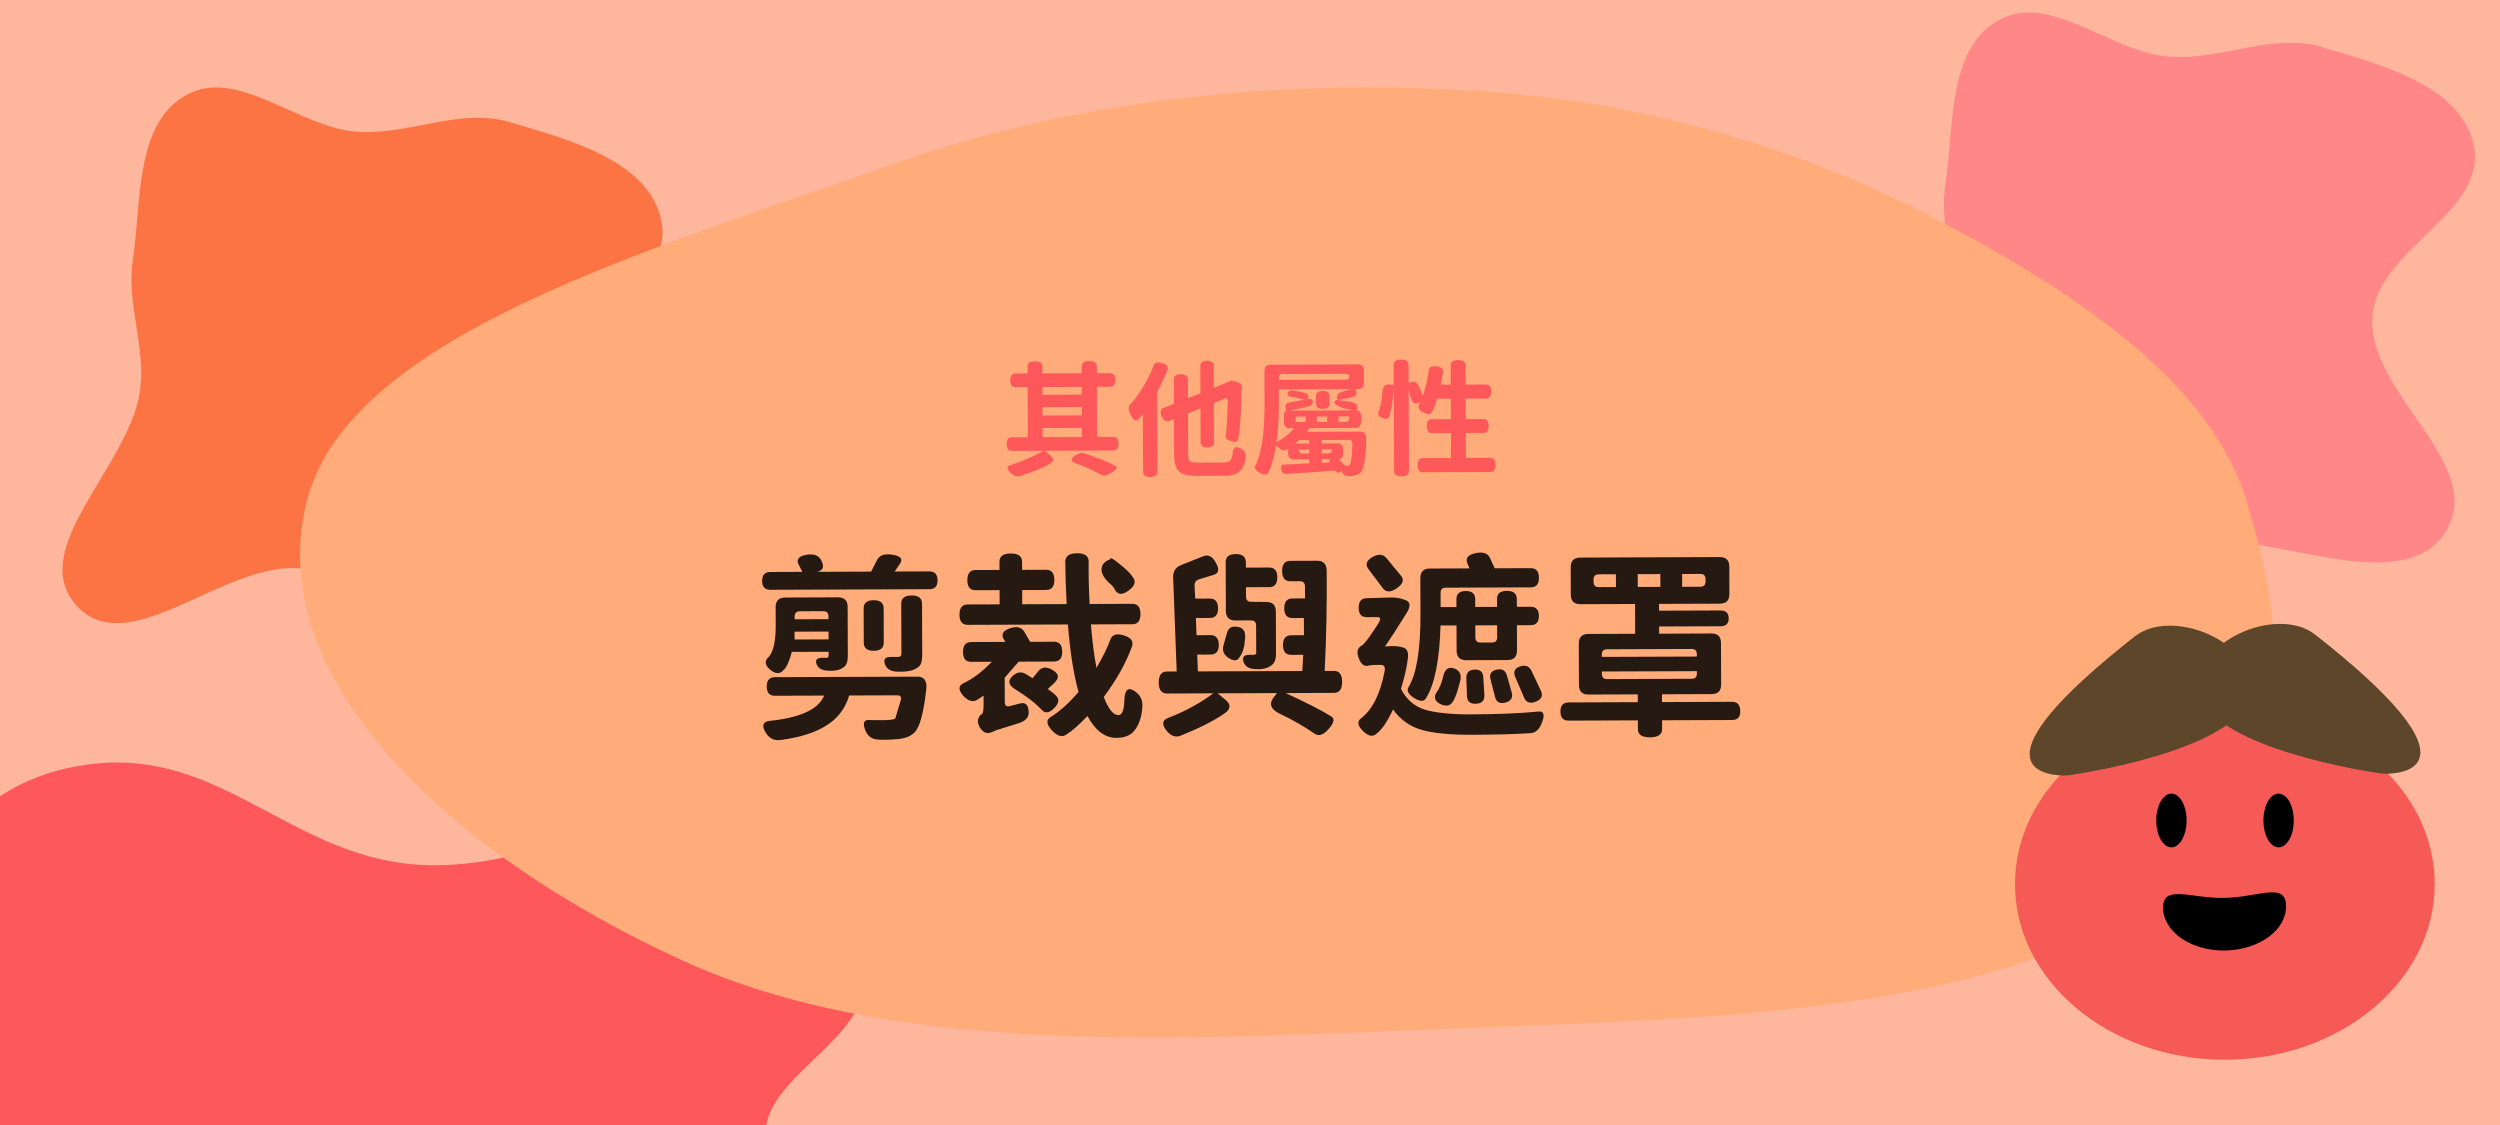 <svg width="200" height="90" viewBox="0 0 200 90" fill="none" xmlns="http://www.w3.org/2000/svg">
<g clip-path="url(#clip0_2308_7080)">
<rect width="200" height="90" fill="#FEB79D"/>
<path fill-rule="evenodd" clip-rule="evenodd" d="M-6.18 85.526C-5.521 81.351 -9.948 77.257 -7.655 73.239C-4.948 68.497 -1.652 61.992 7.772 61.078C17.997 60.087 23.6 68.826 33.978 69.205C45.818 69.637 56.588 60.196 66.887 63.237C76.243 66 70.121 74.012 68.975 79.539C68.168 83.434 61.536 86.431 61.267 90.346C60.85 96.397 75.769 103.853 67.023 107.895C58.356 111.9 45.738 103.802 34.253 102.83C27.316 102.243 20.566 103.925 13.618 103.373C4.658 102.66 -7.251 103.227 -11.753 99.17C-16.321 95.052 -6.927 90.254 -6.18 85.526Z" fill="#FE585B"/>
<path fill-rule="evenodd" clip-rule="evenodd" d="M28.474 10.53C32.649 10.872 36.743 8.58 40.761 9.767C45.503 11.168 52.008 12.874 52.922 17.752C53.913 23.046 45.174 25.946 44.795 31.318C44.363 37.447 53.804 43.022 50.763 48.353C48 53.196 39.988 50.027 34.461 49.434C30.566 49.016 27.569 45.584 23.654 45.444C17.603 45.228 10.147 52.951 6.105 48.424C2.1 43.937 10.197 37.406 11.17 31.46C11.758 27.869 10.075 24.375 10.627 20.779C11.34 16.14 10.773 9.976 14.83 7.646C18.948 5.281 23.746 10.143 28.474 10.53Z" fill="#FC7443"/>
<path fill-rule="evenodd" clip-rule="evenodd" d="M173.474 4.53C177.649 4.872 181.743 2.58 185.761 3.767C190.503 5.168 197.008 6.874 197.922 11.752C198.913 17.046 190.174 19.946 189.795 25.318C189.363 31.447 198.804 37.022 195.763 42.353C193 47.196 184.988 44.027 179.461 43.434C175.566 43.016 172.569 39.584 168.654 39.444C162.603 39.228 155.147 46.951 151.105 42.424C147.1 37.937 155.198 31.406 156.17 25.46C156.757 21.869 155.075 18.375 155.627 14.779C156.34 10.14 155.773 3.976 159.83 1.646C163.948 -0.719 168.746 4.143 173.474 4.53Z" fill="#FF8787"/>
<path fill-rule="evenodd" clip-rule="evenodd" d="M117.063 7.205C131.49 7.98 144.155 11.905 154.996 17.578C166.733 23.719 176.896 30.86 179.688 39.971C183.097 51.095 184.354 63.745 171.749 72.255C158.691 81.071 136.857 81.474 117.063 82.25C95.236 83.105 71.899 84.751 54.603 76.845C35.616 68.165 20.857 53.977 24.577 39.971C28.089 26.753 52.105 19.98 71.539 13.095C85.386 8.19 100.98 6.341 117.063 7.205Z" fill="#FFAB7A"/>
<ellipse cx="177.989" cy="70.727" rx="16.788" ry="14.051" fill="#F55A57"/>
<ellipse cx="173.713" cy="65.639" rx="1.215" ry="2.151" fill="black"/>
<ellipse cx="182.288" cy="65.639" rx="1.215" ry="2.151" fill="black"/>
<path d="M173.043 72.643C173.079 74.57 175.312 76.092 178.031 76.041C180.749 75.99 182.924 74.386 182.888 72.458C182.852 70.531 180.67 71.781 177.952 71.831C175.233 71.882 173.007 70.715 173.043 72.643Z" fill="black"/>
<path d="M170.798 50.904C173.679 48.645 180.102 51.191 180.102 55.022C180.103 59.542 168.088 61.623 165.803 61.978C165.554 62.017 165.305 62.044 165.056 62.039C163.427 62.006 157.617 61.237 170.798 50.904Z" fill="#6E5232"/>
<path d="M170.798 50.904C173.679 48.645 180.102 51.191 180.102 55.022C180.103 59.542 168.088 61.623 165.803 61.978C165.554 62.017 165.305 62.044 165.056 62.039C163.427 62.006 157.617 61.237 170.798 50.904Z" fill="url(#paint0_radial_2308_7080)" fill-opacity="0.15"/>
<path d="M185.204 50.763C182.323 48.505 175.9 51.051 175.9 54.881C175.899 59.401 187.914 61.483 190.199 61.837C190.448 61.876 190.697 61.903 190.946 61.898C192.575 61.866 198.385 61.097 185.204 50.763Z" fill="#6E5232"/>
<path d="M185.204 50.763C182.323 48.505 175.9 51.051 175.9 54.881C175.899 59.401 187.914 61.483 190.199 61.837C190.448 61.876 190.697 61.903 190.946 61.898C192.575 61.866 198.385 61.097 185.204 50.763Z" fill="url(#paint1_radial_2308_7080)" fill-opacity="0.15"/>
<path d="M83.404 34.243L83.407 34.973L86.557 34.962L86.554 34.232L83.404 34.243ZM86.542 30.952L83.392 30.963L83.394 31.583L86.544 31.572L86.542 30.952ZM83.398 32.573L83.4 33.243L86.55 33.232L86.548 32.562L83.398 32.573ZM89.479 35.501C89.48 35.861 89.344 36.041 89.071 36.042L83.551 36.063L84.032 36.441C84.346 36.687 84.32 36.91 83.955 37.111C83.382 37.453 82.6 37.773 81.608 38.07C81.329 38.164 81.058 38.066 80.797 37.773C80.543 37.481 80.539 37.301 80.785 37.233C81.051 37.159 81.474 37.001 82.053 36.758C82.639 36.516 83.108 36.285 83.461 36.063L80.951 36.072C80.677 36.074 80.54 35.894 80.539 35.534C80.537 35.167 80.673 34.983 80.947 34.983L82.227 34.978L82.212 30.968L81.232 30.971C80.959 30.972 80.821 30.793 80.82 30.433C80.819 30.066 80.954 29.882 81.228 29.881L82.208 29.878L82.206 29.318C82.205 29.044 82.401 28.907 82.794 28.906C83.188 28.904 83.385 29.04 83.386 29.313L83.388 29.873L86.538 29.862L86.536 29.302C86.535 29.028 86.734 28.891 87.134 28.89C87.541 28.888 87.745 29.024 87.746 29.297L87.748 29.857L88.798 29.853C89.071 29.852 89.208 30.035 89.21 30.402C89.211 30.762 89.075 30.942 88.802 30.943L87.752 30.947L87.767 34.957L89.067 34.952C89.34 34.951 89.477 35.134 89.479 35.501ZM85.984 37.034C85.671 36.915 85.653 36.735 85.932 36.494C86.218 36.246 86.525 36.182 86.852 36.301C87.793 36.611 88.581 36.931 89.215 37.262C89.429 37.361 89.346 37.535 88.967 37.783C88.588 38.038 88.292 38.102 88.078 37.976C87.497 37.638 86.799 37.324 85.984 37.034ZM92.276 29.261C92.375 29 92.611 28.929 92.985 29.048C93.359 29.166 93.496 29.349 93.397 29.596C93.238 30.03 92.961 30.618 92.563 31.359L92.587 37.749C92.588 38.023 92.399 38.16 92.019 38.161C91.639 38.163 91.448 38.027 91.447 37.754L91.43 33.124C91.257 33.344 91.148 33.478 91.101 33.525C90.909 33.746 90.702 33.65 90.48 33.237C90.265 32.825 90.244 32.528 90.417 32.347C90.703 32.073 91.048 31.605 91.452 30.944C91.856 30.275 92.131 29.714 92.276 29.261ZM95.814 37.007L97.904 37C98.198 36.999 98.391 36.911 98.483 36.737C98.576 36.564 98.622 36.377 98.621 36.177C98.653 35.81 98.843 35.7 99.19 35.845C99.544 35.99 99.695 36.243 99.643 36.603C99.624 37.003 99.496 37.344 99.257 37.625C99.024 37.912 98.605 38.057 97.998 38.059L95.728 38.068C95.028 38.07 94.555 37.952 94.307 37.713C94.059 37.481 93.934 37.018 93.932 36.324L93.921 33.524L93.542 33.676C93.289 33.777 93.085 33.654 92.931 33.308C92.783 32.955 92.835 32.732 93.088 32.638L93.917 32.304L93.91 30.354C93.909 30.081 94.095 29.944 94.468 29.942C94.841 29.941 95.029 30.077 95.03 30.35L95.035 31.85L96.034 31.457L96.026 29.277C96.025 29.003 96.201 28.866 96.554 28.865C96.914 28.863 97.095 28.999 97.096 29.273L97.102 31.033L98.54 30.437L98.99 30.576C99.284 30.661 99.401 30.857 99.343 31.164L99.313 31.304C99.306 32.938 99.221 34.215 99.057 35.135C99.025 35.342 98.845 35.4 98.518 35.307C98.191 35.215 98.037 35.076 98.056 34.889C98.134 34.336 98.188 33.429 98.216 32.169C98.229 31.915 98.155 31.819 97.995 31.879L97.107 32.253L97.118 35.383C97.119 35.656 96.94 35.793 96.58 35.795C96.227 35.796 96.049 35.66 96.048 35.386L96.038 32.667L95.04 33.08L95.052 36.32C95.053 36.614 95.097 36.803 95.184 36.89C95.278 36.969 95.488 37.009 95.814 37.007ZM105.813 31.28C106.18 31.279 106.364 31.415 106.365 31.688L106.367 32.298C106.368 32.572 106.185 32.709 105.818 32.71C105.458 32.712 105.278 32.576 105.277 32.302L105.275 31.692C105.274 31.419 105.453 31.282 105.813 31.28ZM107.049 35.476C107.322 35.475 107.459 35.684 107.461 36.104C107.463 36.524 107.353 36.735 107.133 36.736C107.395 37.101 107.599 37.284 107.745 37.283C107.852 37.283 107.929 37.246 107.975 37.172C108.088 37.025 108.159 36.512 108.189 35.632C108.208 35.338 108.131 35.192 107.958 35.192L105.738 35.201L105.739 35.481L107.049 35.476ZM105.744 37.031L106.384 36.998C106.291 36.879 106.31 36.792 106.443 36.738L105.743 36.741L105.744 37.031ZM106.302 36.269C106.475 36.268 106.561 36.161 106.56 35.948L105.74 35.951L105.742 36.271L106.302 36.269ZM103.9 35.957C103.901 36.171 103.988 36.277 104.162 36.276L104.742 36.274L104.74 35.954L103.9 35.957ZM104.738 35.204L103.928 35.207L103.619 35.489L104.739 35.484L104.738 35.204ZM102.313 31.153L102.316 32.133C102.321 33.367 102.252 34.453 102.108 35.394C102.7 35.065 103.176 34.684 103.534 34.249L103.194 34.25C102.874 34.251 102.714 34.092 102.712 33.772L102.711 33.332C102.71 33.012 102.776 32.852 102.909 32.851L102.869 32.741C102.781 32.422 102.883 32.241 103.177 32.2C103.336 32.173 103.726 32.098 104.346 31.976C103.839 31.838 103.495 31.762 103.315 31.75C103.061 31.71 102.961 31.608 103.014 31.441C103.073 31.267 103.236 31.203 103.503 31.249L104.214 31.386C104.607 31.458 104.748 31.641 104.636 31.935C104.889 31.887 105.019 31.96 105.026 32.153C105.034 32.346 104.904 32.47 104.638 32.525L103.179 32.85L107.959 32.832C108.232 32.831 108.149 32.788 107.708 32.703C107.268 32.612 106.941 32.456 106.727 32.237C106.786 32.063 106.886 31.983 107.026 31.996C106.871 31.676 106.984 31.459 107.363 31.345L108.083 31.132L102.313 31.153ZM107.949 30.112C107.948 29.972 107.861 29.903 107.688 29.903L102.568 29.922C102.395 29.923 102.308 30.01 102.309 30.183L102.31 30.393L107.69 30.373C107.863 30.373 107.949 30.286 107.949 30.112ZM107.672 33.753C107.846 33.753 107.932 33.666 107.931 33.492L107.931 33.312L107.081 33.316L107.082 33.756L107.672 33.753ZM106.182 33.759L106.181 33.319L105.351 33.322L105.352 33.762L106.182 33.759ZM104.452 33.765L104.451 33.325L103.641 33.328L103.642 33.768L104.452 33.765ZM104.535 34.545L108.825 34.529C109.145 34.528 109.303 34.711 109.297 35.077C109.306 35.551 109.271 36.081 109.193 36.668C109.115 37.248 109.02 37.605 108.907 37.739C108.774 37.913 108.581 38.017 108.328 38.051C108.162 38.085 108.018 38.096 107.898 38.083C107.585 38.084 107.405 37.958 107.357 37.705L107.167 37.785C107.008 37.853 106.891 37.806 106.817 37.647C105.59 37.738 104.317 37.826 102.998 37.911C102.691 37.932 102.524 37.813 102.496 37.553C102.475 37.299 102.522 37.173 102.635 37.172C102.755 37.165 103.458 37.129 104.745 37.064L104.743 36.744L103.533 36.749C103.213 36.75 103.053 36.591 103.052 36.271L103.05 35.911C102.784 36.085 102.548 36.062 102.34 35.843L102.079 35.624C101.896 36.672 101.689 37.399 101.457 37.806C101.365 38.014 101.145 38.021 100.797 37.829C100.457 37.637 100.329 37.454 100.415 37.28C100.925 36.339 101.176 34.627 101.166 32.148L101.157 29.658C101.156 29.338 101.315 29.177 101.635 29.176L108.635 29.15C108.949 29.149 109.106 29.308 109.107 29.628L109.111 30.648C109.112 30.968 108.953 31.129 108.633 31.13L108.423 31.131C108.597 31.437 108.554 31.637 108.295 31.731C108.175 31.792 107.762 31.883 107.056 32.006C107.689 32.077 108.096 32.145 108.277 32.211C108.57 32.283 108.654 32.49 108.529 32.83C108.782 32.829 108.91 33.062 108.912 33.529C108.913 33.995 108.777 34.229 108.504 34.23L104.754 34.244L104.535 34.545ZM117.273 36.638L119.223 36.631C119.496 36.63 119.634 36.819 119.635 37.199C119.637 37.572 119.501 37.76 119.227 37.761L113.817 37.781C113.551 37.782 113.417 37.596 113.415 37.222C113.414 36.842 113.546 36.652 113.813 36.651L116.083 36.642L116.076 34.642L114.556 34.648C114.282 34.649 114.145 34.466 114.144 34.099C114.142 33.726 114.278 33.539 114.552 33.538L116.072 33.532L116.065 31.892L114.965 31.896C114.821 32.41 114.692 32.754 114.579 32.928C114.467 33.162 114.234 33.189 113.88 33.01C113.526 32.832 113.408 32.622 113.527 32.382L113.646 32.161L113.527 32.222C113.227 32.356 113.027 32.267 112.926 31.954L112.693 31.275L112.717 37.695C112.718 37.968 112.518 38.105 112.118 38.107C111.725 38.108 111.528 37.972 111.527 37.699L111.502 30.959C111.426 32.039 111.309 32.817 111.151 33.291C111.091 33.504 110.915 33.558 110.621 33.453C110.328 33.347 110.214 33.191 110.279 32.984C110.445 32.55 110.549 32.003 110.593 31.343C110.638 30.909 110.824 30.715 111.151 30.761L111.501 30.809L111.495 29.179C111.494 28.906 111.691 28.768 112.084 28.767C112.484 28.766 112.684 28.901 112.685 29.175L112.691 30.655L112.841 30.594C113.127 30.473 113.341 30.559 113.482 30.852C113.562 30.985 113.676 31.258 113.825 31.671C114.069 30.95 114.223 30.286 114.287 29.679C114.326 29.379 114.539 29.255 114.926 29.306C115.313 29.358 115.483 29.518 115.438 29.785L115.261 30.775L116.061 30.772L116.056 29.222C116.055 28.949 116.251 28.812 116.644 28.81C117.044 28.809 117.245 28.945 117.246 29.218L117.251 30.768L118.881 30.762C119.155 30.761 119.292 30.947 119.293 31.32C119.295 31.694 119.159 31.881 118.885 31.882L117.255 31.888L117.262 33.528L118.682 33.523C118.955 33.522 119.092 33.708 119.094 34.081C119.095 34.448 118.959 34.632 118.686 34.633L117.266 34.638L117.273 36.638Z" fill="#FE585B"/>
<path d="M61.339 54.928C61.337 54.426 61.555 54.175 61.992 54.173L73.384 54.131C73.917 54.129 74.159 54.443 74.108 55.072C73.901 57.004 73.586 58.178 73.161 58.596C72.831 58.917 72.368 59.095 71.771 59.129C71.237 59.184 70.731 59.197 70.251 59.167C69.728 59.147 69.375 58.871 69.192 58.339C69.008 57.806 69.135 57.56 69.573 57.601C69.701 57.611 70.042 57.615 70.597 57.613C71.162 57.611 71.503 57.567 71.621 57.482L72.063 56.008C72.137 55.752 72.035 55.624 71.758 55.625L67.934 55.639C67.628 56.675 67.018 57.477 66.103 58.046C65.198 58.615 63.989 58.998 62.475 59.196C61.92 59.283 61.498 59.06 61.208 58.528C60.918 58.007 61.056 57.718 61.621 57.663C62.741 57.552 63.673 57.335 64.419 57.012C65.175 56.69 65.68 56.234 65.934 55.647L61.998 55.661C61.56 55.663 61.341 55.418 61.339 54.928ZM63.565 51.159L66.285 51.149L66.283 50.525L63.563 50.535L63.565 51.159ZM66.278 49.309C66.277 49.032 66.138 48.894 65.861 48.895L63.989 48.902C63.711 48.903 63.573 49.042 63.574 49.319L63.575 49.543L66.279 49.533L66.278 49.309ZM67.04 47.786C67.552 47.785 67.809 48.04 67.811 48.552L67.826 52.44C67.827 52.749 67.785 52.984 67.7 53.144C67.626 53.294 67.472 53.422 67.238 53.53C67.014 53.627 66.748 53.67 66.438 53.661C65.841 53.674 65.472 53.504 65.332 53.153C65.192 52.801 65.341 52.625 65.778 52.623L66.098 52.622C66.226 52.632 66.29 52.573 66.29 52.445L66.289 52.141L63.345 52.152C63.134 52.942 62.912 53.428 62.678 53.611C62.402 53.932 62.055 53.928 61.638 53.599C61.231 53.259 61.15 52.944 61.395 52.656C61.841 52.281 62.062 51.4 62.057 50.013L62.051 48.573C62.05 48.061 62.304 47.804 62.816 47.802L67.04 47.786ZM70.702 51.405C70.704 51.842 70.438 52.062 69.904 52.064C69.371 52.066 69.104 51.848 69.102 51.411L69.092 48.675C69.09 48.238 69.356 48.018 69.889 48.016C70.423 48.014 70.69 48.232 70.692 48.669L70.702 51.405ZM72.098 48.296C72.097 47.858 72.373 47.639 72.928 47.637C73.483 47.635 73.761 47.852 73.762 48.29L73.778 52.37C73.779 52.732 73.732 52.999 73.636 53.17C73.541 53.341 73.35 53.48 73.062 53.588C72.785 53.696 72.412 53.745 71.943 53.736C71.335 53.749 70.955 53.559 70.804 53.165C70.654 52.76 70.797 52.557 71.234 52.555L71.826 52.553C72.018 52.552 72.114 52.477 72.113 52.328L72.098 48.296ZM71.577 45.722L74.345 45.711C74.782 45.71 75.002 45.949 75.004 46.429C75.005 46.898 74.787 47.134 74.35 47.135L61.63 47.183C61.193 47.184 60.973 46.95 60.972 46.481C60.97 46.001 61.188 45.76 61.625 45.759L64.185 45.749L63.879 45.142C63.696 44.748 63.898 44.497 64.484 44.388C65.081 44.279 65.481 44.416 65.685 44.8C65.975 45.332 65.865 45.647 65.353 45.745L69.689 45.729L70.165 44.799C70.356 44.414 70.772 44.274 71.412 44.378C72.052 44.483 72.251 44.717 72.007 45.08L71.577 45.722ZM90.619 46.163C90.897 46.503 90.797 46.856 90.319 47.22C89.851 47.585 89.493 47.602 89.247 47.272C89.118 47.006 88.946 46.793 88.732 46.634C88.315 46.241 88.111 45.868 88.12 45.516C88.14 45.164 88.369 44.907 88.805 44.746C88.805 44.575 89.008 44.66 89.414 45C90.046 45.488 90.447 45.876 90.619 46.163ZM80.384 56.169C80.385 56.447 80.518 56.553 80.785 56.488L81.6 56.277C82.016 56.168 82.246 56.365 82.29 56.866C82.345 57.356 82.075 57.688 81.478 57.861C80.7 58.099 80.098 58.288 79.672 58.428L79.385 58.557C78.99 58.74 78.665 58.629 78.407 58.224C78.15 57.82 78.175 57.463 78.483 57.152C78.622 57.173 78.69 56.901 78.688 56.335L78.686 55.647L78.207 55.969C77.845 56.205 77.461 56.1 77.054 55.654C76.657 55.196 76.662 54.866 77.066 54.661C77.801 54.328 78.561 53.755 79.348 52.941L77.7 52.947C77.262 52.949 77.043 52.688 77.041 52.166C77.039 51.632 77.257 51.365 77.694 51.363L80.43 51.353L80.285 51.114C80.081 50.73 80.25 50.447 80.794 50.264C81.348 50.08 81.732 50.175 81.947 50.547L82.414 51.346L84.318 51.339C84.755 51.337 84.975 51.603 84.977 52.136C84.979 52.659 84.761 52.921 84.324 52.922L81.492 52.933L80.376 54.217L80.384 56.169ZM83.078 53.679C83.355 53.347 83.728 53.319 84.198 53.595C84.668 53.871 84.755 54.174 84.457 54.506C84.426 54.57 84.213 54.774 83.82 55.116C84.237 55.413 84.445 55.583 84.446 55.626C84.767 55.902 84.736 56.238 84.353 56.634C83.981 57.02 83.662 57.09 83.394 56.846C82.88 56.282 82.137 55.704 81.164 55.11C80.683 54.792 80.617 54.462 80.968 54.119C81.329 53.766 81.697 53.7 82.071 53.923L82.601 54.257L83.078 53.679ZM88.829 51.162C88.988 50.756 89.355 50.648 89.932 50.838C90.509 51.017 90.712 51.325 90.543 51.763C90.058 53.077 89.311 54.408 88.302 55.756C88.668 56.725 89.06 57.209 89.476 57.207C89.785 57.206 89.943 56.774 89.951 55.91C90.001 55.163 90.272 54.954 90.764 55.283C91.256 55.611 91.461 56.069 91.377 56.656C91.327 57.339 91.142 57.905 90.824 58.354C90.516 58.804 90.016 59.029 89.322 59.032C88.405 59.035 87.629 58.452 86.996 57.281C86.337 57.976 85.784 58.464 85.337 58.743C84.986 59.011 84.591 58.906 84.152 58.427C83.713 57.959 83.674 57.608 84.036 57.372C84.717 56.964 85.467 56.294 86.285 55.363C85.896 53.999 85.612 52.198 85.433 49.958L77.417 49.988C76.979 49.99 76.76 49.718 76.758 49.175C76.756 48.63 76.973 48.358 77.411 48.356L79.971 48.347L79.966 47.211L78.046 47.218C77.609 47.219 77.389 46.953 77.388 46.42C77.385 45.876 77.603 45.603 78.04 45.602L79.96 45.595L79.958 44.939C79.956 44.501 80.254 44.282 80.852 44.279C81.46 44.277 81.764 44.495 81.766 44.932L81.768 45.588L83.688 45.581C84.126 45.579 84.345 45.85 84.347 46.394C84.349 46.928 84.132 47.195 83.694 47.197L81.774 47.204L81.779 48.34L85.331 48.327C85.262 47.015 85.226 45.89 85.222 44.951C85.22 44.492 85.534 44.262 86.163 44.26C86.793 44.257 87.103 44.486 87.094 44.944C87.076 45.894 87.102 47.019 87.171 48.32L90.579 48.307C91.016 48.306 91.236 48.577 91.238 49.121C91.24 49.665 91.022 49.938 90.585 49.939L87.273 49.952C87.373 51.242 87.522 52.404 87.718 53.438C88.269 52.476 88.639 51.717 88.829 51.162ZM100.497 52.222L100.489 50.047C100.488 49.769 100.349 49.631 100.072 49.632L98.84 49.637C98.328 49.639 98.071 49.383 98.069 48.871L98.054 44.984C98.053 44.546 98.319 44.327 98.852 44.325C99.396 44.323 99.669 44.54 99.67 44.978L99.672 45.41L101.528 45.403C101.965 45.401 102.185 45.662 102.187 46.184C102.189 46.707 101.971 46.969 101.534 46.971L99.678 46.977L99.68 47.73C99.681 48.007 99.821 48.145 100.098 48.144L101.298 48.156C101.81 48.154 102.067 48.409 102.069 48.921L102.081 52.217C102.082 52.547 102.041 52.793 101.956 52.953C101.882 53.113 101.722 53.253 101.477 53.371C101.233 53.489 100.939 53.544 100.598 53.534C100.001 53.547 99.632 53.362 99.492 52.978C99.352 52.584 99.5 52.386 99.938 52.385L100.226 52.384C100.407 52.394 100.498 52.34 100.497 52.222ZM98.155 50.647C98.26 50.231 98.548 50.064 99.017 50.148C99.487 50.221 99.68 50.562 99.597 51.17C99.557 51.778 99.415 52.243 99.17 52.563C99.012 52.873 98.729 52.906 98.323 52.663C97.916 52.408 97.766 52.073 97.871 51.656L98.155 50.647ZM104.183 53.681L104.258 52.385L103.298 52.388C102.86 52.39 102.641 52.129 102.639 51.607C102.637 51.084 102.855 50.822 103.292 50.82L104.316 50.816L104.311 49.44L103.399 49.444C102.962 49.445 102.742 49.185 102.74 48.662C102.738 48.139 102.956 47.877 103.393 47.876L104.401 47.872L104.397 46.912C104.396 46.635 104.257 46.497 103.98 46.498L103.228 46.5C102.791 46.502 102.571 46.231 102.569 45.687C102.567 45.143 102.785 44.87 103.222 44.868L105.382 44.86C105.894 44.858 106.146 45.146 106.137 45.722C106.158 48.42 106.104 51.071 105.975 53.674L106.711 53.672C107.148 53.67 107.368 53.962 107.37 54.549C107.372 55.136 107.154 55.43 106.717 55.431L102.861 55.446C104.571 56.239 105.778 56.859 106.484 57.304C106.794 57.485 106.737 57.816 106.312 58.297C105.898 58.789 105.519 58.924 105.177 58.701C104.268 58.075 103.322 57.535 102.339 57.08C101.655 56.73 101.504 56.304 101.886 55.801L102.157 55.448L97.405 55.466L98.015 55.96C98.507 56.363 98.471 56.747 97.907 57.112C97.077 57.681 95.938 58.255 94.49 58.837C94.053 59.031 93.653 58.888 93.288 58.409C92.934 57.941 92.986 57.616 93.444 57.433C94.733 56.948 95.942 56.293 97.069 55.467L93.357 55.481C92.92 55.483 92.7 55.19 92.698 54.603C92.696 54.017 92.913 53.723 93.351 53.721L94.135 53.718L93.851 46.183C93.838 45.703 94.05 45.377 94.487 45.205L96.276 44.494C96.681 44.343 97.018 44.529 97.287 45.05C97.566 45.561 97.498 45.876 97.082 45.995L95.947 46.335C95.692 46.411 95.564 46.582 95.565 46.849L95.617 47.889L96.785 47.884C97.222 47.883 97.442 48.143 97.444 48.666C97.446 49.178 97.228 49.435 96.791 49.436L95.671 49.44L95.724 50.816L96.844 50.812C97.281 50.81 97.501 51.071 97.503 51.594C97.505 52.106 97.287 52.362 96.85 52.364L95.778 52.368L95.831 53.712L104.183 53.681ZM123.277 55.274C123.459 55.668 123.316 55.957 122.848 56.14C122.39 56.312 122.08 56.196 121.919 55.791L121.208 54.13C121.047 53.725 121.179 53.453 121.605 53.312C122.042 53.172 122.352 53.299 122.535 53.693L123.277 55.274ZM119.241 54.345C119.133 53.929 119.292 53.673 119.718 53.575C120.155 53.467 120.433 53.621 120.552 54.036L120.941 55.411C121.049 55.826 120.874 56.094 120.416 56.213C119.968 56.321 119.696 56.162 119.598 55.736L119.241 54.345ZM119.769 50.023L118.025 50.03L118.029 50.99C118.03 51.267 118.169 51.405 118.446 51.404L119.358 51.401C119.636 51.4 119.774 51.26 119.773 50.983L119.769 50.023ZM116.521 50.035L115.241 50.04C115.166 52.782 114.784 54.714 114.095 55.836C113.936 56.135 113.621 56.142 113.151 55.856C112.68 55.559 112.519 55.271 112.668 54.993C113.325 53.935 113.648 51.961 113.638 49.07L113.627 46.254C113.625 45.742 113.88 45.485 114.392 45.483L117.56 45.471L117.383 45.056C117.221 44.651 117.439 44.384 118.036 44.254C118.643 44.123 119.033 44.255 119.205 44.649L119.576 45.464L122.456 45.453C122.894 45.452 123.113 45.707 123.115 46.219C123.117 46.731 122.899 46.987 122.462 46.989L115.662 47.014C115.385 47.015 115.246 47.154 115.248 47.432L115.252 48.568L116.516 48.563L116.513 47.939C116.512 47.502 116.762 47.282 117.263 47.28C117.764 47.279 118.016 47.496 118.017 47.934L118.02 48.558L119.764 48.551L119.761 47.927C119.76 47.49 120.02 47.27 120.543 47.268C121.076 47.266 121.344 47.484 121.345 47.921L121.348 48.545L122.452 48.541C122.889 48.539 123.109 48.784 123.11 49.275C123.112 49.765 122.894 50.011 122.457 50.013L121.353 50.017L121.361 52.033C121.362 52.545 121.107 52.802 120.595 52.804L117.299 52.816C116.787 52.818 116.531 52.563 116.529 52.051L116.521 50.035ZM118.75 55.611C118.773 56.048 118.55 56.278 118.08 56.301C117.611 56.325 117.37 56.117 117.358 55.68L117.305 54.256C117.293 53.819 117.51 53.589 117.958 53.566C118.406 53.543 118.642 53.75 118.665 54.187L118.75 55.611ZM116.224 56.132C116.022 56.474 115.692 56.54 115.232 56.328C114.784 56.106 114.681 55.791 114.925 55.385C115.159 55.086 115.349 54.61 115.496 53.959C115.643 53.478 115.936 53.323 116.374 53.492C116.812 53.661 116.952 54.018 116.794 54.562C116.584 55.384 116.394 55.908 116.224 56.132ZM112.074 46.052C112.353 46.381 112.242 46.718 111.742 47.061C111.253 47.404 110.879 47.4 110.622 47.049L109.464 45.517C109.207 45.166 109.313 44.851 109.781 44.572C110.26 44.293 110.639 44.318 110.917 44.648L112.074 46.052ZM111.263 51.687C111.701 51.674 112.053 51.721 112.32 51.827C112.587 51.932 112.689 52.215 112.627 52.674C112.555 53.335 112.371 54.147 112.076 55.108C112.506 55.949 113.137 56.501 113.97 56.765C114.803 57.018 116.004 57.146 117.572 57.151C119.78 57.143 121.614 57.067 123.075 56.923C123.491 56.879 123.593 57.15 123.382 57.738C123.181 58.325 122.868 58.63 122.441 58.653C121.204 58.733 119.668 58.776 117.834 58.782C116.01 58.789 114.633 58.656 113.704 58.382C112.775 58.108 112.021 57.566 111.442 56.758C110.987 57.73 110.552 58.372 110.137 58.683C109.84 58.972 109.477 58.909 109.048 58.495C108.631 58.08 108.56 57.75 108.837 57.504C109.762 56.818 110.403 55.567 110.759 53.752C110.843 53.379 110.746 53.193 110.469 53.194L109.957 53.196L109.557 53.229C109.195 53.369 108.911 53.189 108.707 52.688C108.502 52.177 108.586 51.825 108.959 51.631L109.166 51.438C109.4 51.181 109.761 50.668 110.249 49.898C110.482 49.545 110.46 49.37 110.183 49.371L109.351 49.374C108.913 49.375 108.694 49.126 108.692 48.624C108.69 48.112 108.908 47.855 109.345 47.854L111.233 47.799C111.67 47.786 112.081 47.86 112.466 48.018C112.85 48.166 112.862 48.523 112.502 49.09C111.685 50.394 111.118 51.271 110.799 51.72L111.263 51.687ZM128.151 53.72L128.152 53.912C128.153 54.189 128.292 54.328 128.569 54.327L135.337 54.301C135.614 54.3 135.753 54.161 135.752 53.884L135.751 53.692L128.151 53.72ZM128.56 51.943C128.283 51.944 128.145 52.083 128.146 52.36L128.147 52.552L135.747 52.524L135.746 52.332C135.745 52.055 135.606 51.916 135.328 51.917L128.56 51.943ZM129.278 46.964L129.274 45.94L127.898 45.945C127.621 45.946 127.483 46.085 127.484 46.362L127.484 46.554C127.485 46.832 127.625 46.97 127.902 46.969L129.278 46.964ZM131.018 45.933L131.022 46.957L132.83 46.951L132.826 45.927L131.018 45.933ZM134.57 45.92L134.574 46.944L136.03 46.939C136.307 46.938 136.445 46.799 136.444 46.521L136.444 46.329C136.443 46.052 136.303 45.914 136.026 45.915L134.57 45.92ZM138.56 56.145C138.997 56.144 139.217 56.388 139.219 56.879C139.231 57.359 139.019 57.6 138.581 57.601L132.965 57.622L132.968 58.326C132.97 58.764 132.645 58.983 131.994 58.986C131.354 58.988 131.034 58.771 131.032 58.333L131.029 57.629L125.493 57.65C125.056 57.652 124.837 57.412 124.835 56.932C124.833 56.442 125.051 56.196 125.488 56.194L131.024 56.173L131.022 55.549L127.07 55.564C126.568 55.566 126.317 55.311 126.315 54.799L126.303 51.487C126.301 50.975 126.556 50.718 127.068 50.716L130.812 50.702L130.803 48.318L126.419 48.334C125.918 48.336 125.666 48.081 125.664 47.569L125.656 45.377C125.654 44.865 125.909 44.608 126.421 44.606L137.573 44.565C138.085 44.563 138.342 44.818 138.344 45.33L138.352 47.522C138.354 48.034 138.099 48.291 137.587 48.293L132.723 48.311L132.725 48.855L137.637 48.837C138.074 48.835 138.294 49.048 138.295 49.474C138.297 49.89 138.079 50.099 137.642 50.101L132.73 50.119L132.732 50.695L136.924 50.679C137.425 50.678 137.677 50.933 137.679 51.445L137.691 54.757C137.693 55.269 137.438 55.526 136.926 55.528L132.958 55.542L132.96 56.166L138.56 56.145Z" fill="black" fill-opacity="0.85"/>
</g>
<defs>
<radialGradient id="paint0_radial_2308_7080" cx="0" cy="0" r="1" gradientUnits="userSpaceOnUse" gradientTransform="translate(0.561 46.835) rotate(65.489) scale(3.325 8.212)">
<stop offset="0.33" stop-opacity="0"/>
<stop offset="0.655" stop-opacity="0.6"/>
<stop offset="1"/>
</radialGradient>
<radialGradient id="paint1_radial_2308_7080" cx="0" cy="0" r="1" gradientUnits="userSpaceOnUse" gradientTransform="translate(355.3 45.857) rotate(114.511) scale(3.325 8.212)">
<stop offset="0.33" stop-opacity="0"/>
<stop offset="0.655" stop-opacity="0.6"/>
<stop offset="1"/>
</radialGradient>
<clipPath id="clip0_2308_7080">
<rect width="200" height="90" fill="white"/>
</clipPath>
</defs>
</svg>
